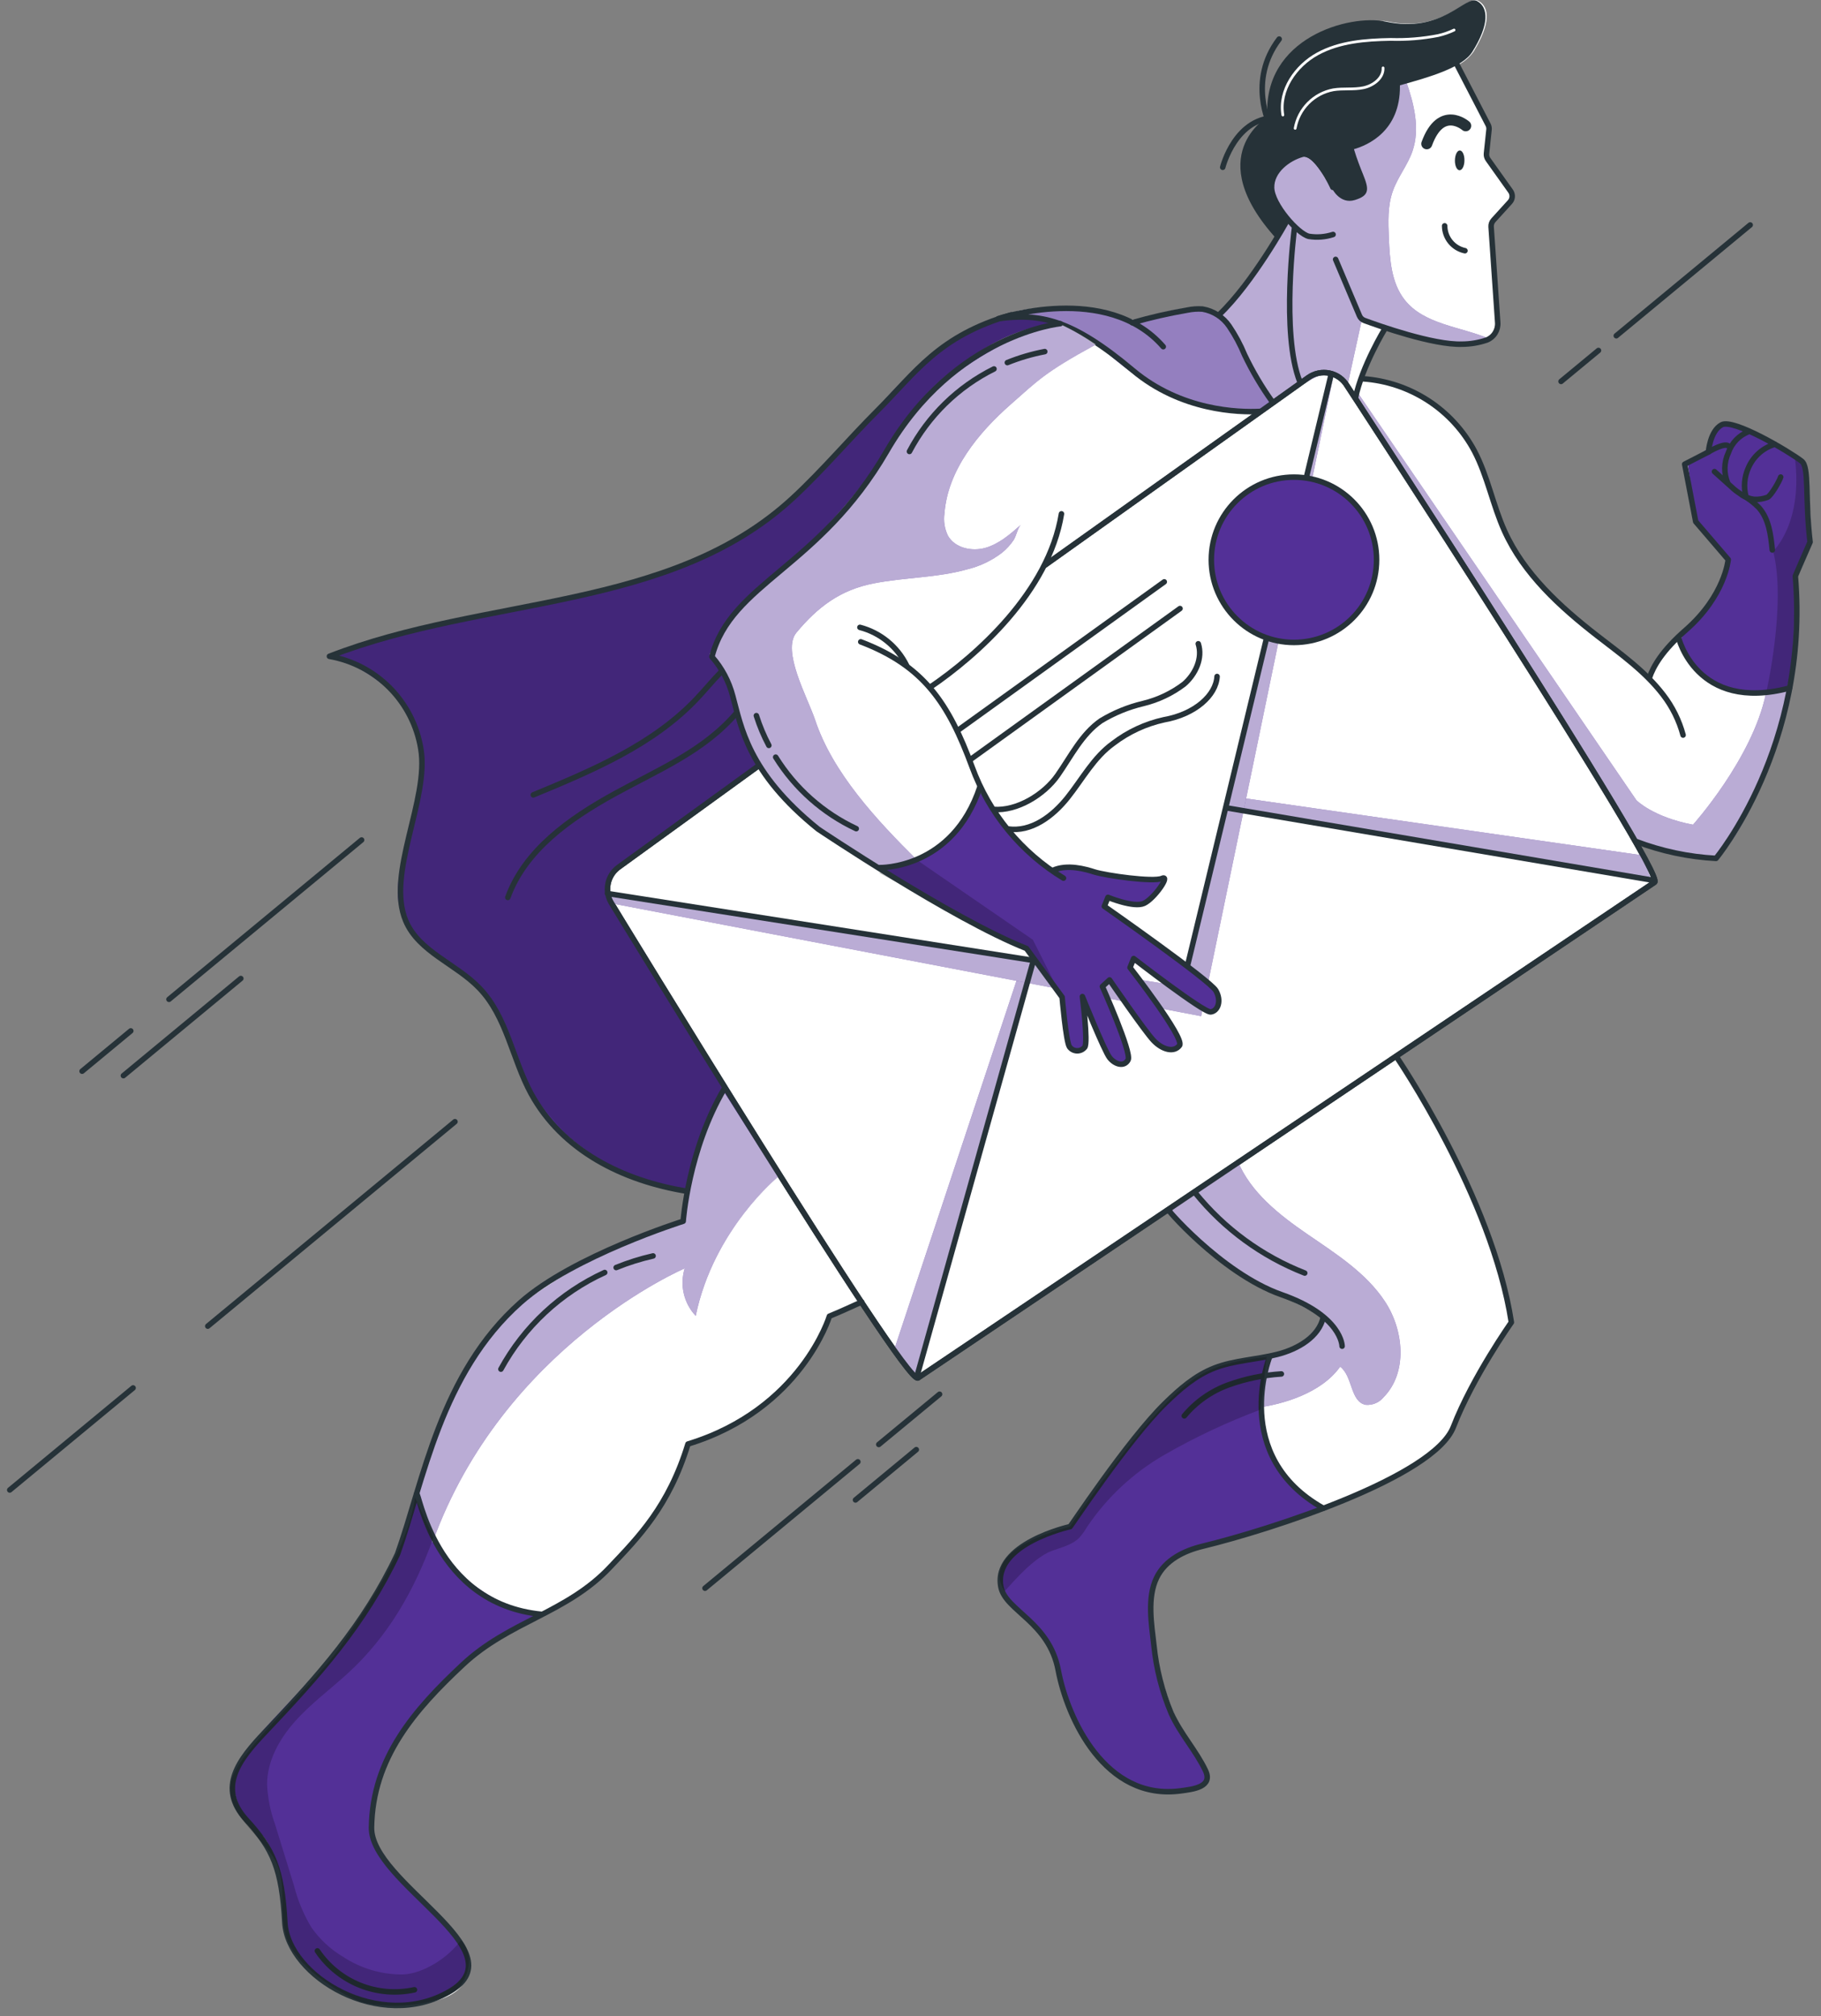 <svg width="187" height="207" viewBox="0 0 187 207" fill="none" xmlns="http://www.w3.org/2000/svg">
<rect x="0" y="0" width="187" height="207" fill="#808080" stroke="none"/>
<path d="M184.472 59.21L186.009 55.911C186.009 55.911 186.009 55.815 186.009 55.651C186.009 55.651 185.822 50.108 185.579 48.391C185.399 47.103 184.845 46.922 184.574 46.916C184.193 46.597 183.767 46.338 183.308 46.148C182.058 45.387 180.76 44.71 179.421 44.12C178.093 43.43 176.963 43.035 176.489 43.786C176.287 44.103 176.112 44.435 175.963 44.781C175.924 44.877 175.89 44.967 175.856 45.063V45.12C175.763 45.396 175.691 45.679 175.641 45.967L173.72 47.362L173.155 47.656L174.285 53.56L177.619 57.447C177.619 57.447 177.619 57.606 177.551 57.854C177.133 59.704 176.268 61.422 175.031 62.86C174.561 63.304 174.118 63.776 173.703 64.272C173.557 64.414 173.415 64.555 173.257 64.691C170.845 66.798 169.918 68.414 169.517 69.634V69.713C167.839 68.118 166.057 66.637 164.183 65.278C163.777 64.962 160.014 61.673 157.336 59.125L155.285 55.769C155.946 56.984 154.76 54.747 154.652 54.515C153.454 51.848 152.957 48.905 151.567 46.317C149.5 42.362 144.68 39.362 139.968 38.746L142.228 33.662L140.014 32.775C140.078 32.827 140.151 32.869 140.228 32.899C140.725 33.08 141.692 33.43 142.861 33.803C150.658 36.786 152.839 34.933 153.031 34.786C153.322 34.615 153.559 34.365 153.715 34.065C153.871 33.766 153.939 33.428 153.912 33.091L153.234 23.255C153.225 23.133 153.242 23.011 153.283 22.896C153.324 22.782 153.388 22.677 153.471 22.588L155.166 20.718C155.305 20.565 155.387 20.37 155.399 20.165C155.411 19.959 155.353 19.756 155.234 19.588L152.923 16.339C152.794 16.161 152.736 15.942 152.76 15.723L153.019 13.283C153.042 13.107 153.008 12.93 152.923 12.774L149.754 6.656C150.377 6.339 150.914 5.875 151.319 5.305C153.053 2.48 153.014 0.735 151.799 0.073C150.584 -0.588 148.262 3.463 142.42 2.187C139.494 1.588 133.335 7.35 131.076 11.904L133.477 6.373C131.053 9.571 129.703 10.548 130.205 12.023C130.155 12.057 130.064 12.113 129.951 12.198C127.866 13.853 127.691 15.514 127.691 15.514C127.126 17.492 127.906 20.452 131.245 24.317L125.33 32.227C124.88 31.931 124.371 31.739 123.838 31.662C121.414 31.266 117.878 32.52 116.804 32.933C116.194 32.775 115.606 32.633 115.047 32.515C113.412 31.945 111.694 31.647 109.962 31.633C108.162 31.448 106.344 31.541 104.572 31.91C103.551 32.191 102.555 32.556 101.595 33.001C100.716 33.341 99.873 33.765 99.075 34.266C98.239 34.722 97.438 35.24 96.679 35.814C94.359 37.448 92.269 39.387 90.465 41.577L88.612 43.786C87.933 44.498 87.261 45.214 86.594 45.933C83.582 49.016 80.36 51.885 76.95 54.521C73.669 56.524 70.15 58.109 66.475 59.238C63.933 60.052 61.272 60.753 58.617 61.385C55.792 61.995 52.91 62.515 50.035 63.08C48.566 63.329 47.068 63.645 45.616 63.996C44.04 64.34 42.469 64.713 40.91 65.126C39.053 65.527 37.233 66.085 35.469 66.792C34.961 66.973 34.452 67.165 33.949 67.357C34.3 67.431 34.644 67.515 34.983 67.617C36.963 68.438 38.778 69.612 40.339 71.08C42.102 73.212 43.183 75.824 43.441 78.578C43.396 81.007 42.588 83.781 41.967 86.487C41.096 89.386 40.39 91.906 41.526 94.12C41.786 94.8 42.169 95.427 42.656 95.968C43.319 96.77 44.091 97.475 44.95 98.064C46.526 99.296 48.34 100.505 49.741 101.94C50.772 103.556 51.664 105.257 52.407 107.025C52.78 108.24 53.26 109.42 53.842 110.55C54.091 111.115 54.351 111.68 54.645 112.217C54.796 112.529 54.974 112.827 55.176 113.109C56.919 115.808 59.335 118.004 62.187 119.482C64.752 121.102 67.681 122.054 70.707 122.251C70.508 123.269 70.363 124.297 70.272 125.33C68.252 125.895 66.289 126.646 64.408 127.573C60.82 129.07 56.407 131.223 53.599 133.72C51.384 135.709 49.502 138.04 48.023 140.624C46.293 143.574 44.929 146.723 43.961 150.003C43.532 151.297 43.142 152.579 42.763 153.822L42.729 153.743C42.729 153.89 42.678 154.037 42.656 154.184C42.193 155.726 41.746 157.212 41.283 158.591C39.441 162.845 36.39 167.065 34.899 169.291C34.119 170.291 33.305 171.269 32.469 172.235C30.661 174.229 28.373 176.568 26.616 178.63C26.052 179.238 25.534 179.888 25.068 180.574C24.691 181.074 24.367 181.612 24.102 182.179C22.763 185.297 25.718 187.467 27.802 190.128C27.802 190.128 27.836 190.184 27.859 190.213C28.529 191.602 28.954 193.097 29.113 194.631C29.057 196.018 29.184 197.407 29.492 198.761C29.846 199.832 30.455 200.801 31.266 201.586C32.282 202.742 33.504 203.7 34.87 204.411C35.545 204.82 36.25 205.179 36.978 205.484C39.091 206.326 46.068 206.275 47.628 203.569C47.723 203.402 47.81 203.23 47.888 203.055C48.083 202.725 48.197 202.353 48.221 201.97C48.292 201.449 48.234 200.918 48.051 200.425C47.867 199.932 47.565 199.493 47.17 199.145C47.125 199.201 47.362 199.348 47.317 199.411C44.842 195.716 38.204 191.433 38.277 187.676C38.385 180.529 42.712 175.591 47.65 170.964C52.453 166.444 58.323 165.687 62.786 160.93C65.668 157.862 68.82 154.715 70.775 148.308C82.408 144.76 85.301 135.189 85.301 135.189C86.498 134.703 87.481 134.234 88.589 133.743C91.775 138.562 94.058 141.737 94.391 141.528L120.019 124.29C120.584 124.963 125.669 130.957 130.567 132.556L130.708 132.607L135.855 135.189C134.974 138.319 130.635 139.217 130.635 139.217V139.268L130.245 139.347C129.33 139.313 124.217 139.347 119.798 144.133C117.702 146.167 114.94 149.856 112.883 152.732C111.188 155.093 110.024 156.805 110.024 156.805C109.256 156.988 108.501 157.222 107.764 157.506C103.002 159.229 102.589 161.269 102.86 162.444C102.865 162.633 102.886 162.822 102.922 163.009C103.103 163.655 103.461 164.239 103.956 164.692C104.449 165.27 105.006 165.79 105.617 166.24C106.499 167.02 107.252 167.933 107.849 168.947C108.425 170.479 108.876 172.054 109.199 173.659C109.928 176.772 113.589 183.693 118.68 183.992C119.901 184.103 121.133 184.012 122.324 183.721C123.16 183.563 123.979 183.28 124.064 182.591C124.092 182.535 124.115 182.476 124.132 182.416C124.132 182.416 124.098 182.365 124.047 182.269C124.016 182.101 123.963 181.937 123.889 181.783C123.201 180.484 122.427 179.233 121.573 178.037C120.176 175.352 119.199 172.47 118.674 169.489C118.646 169.297 118.623 169.11 118.601 168.924C118.499 168.06 118.363 167.099 118.301 166.133C118.301 166.031 118.301 165.93 118.301 165.834C118.225 164.371 118.508 162.913 119.126 161.585C120.092 160.026 121.866 159.184 123.612 158.76C124.838 158.466 126.364 158.054 128.059 157.551C130.152 157.039 132.203 156.368 134.194 155.545C141.019 153.093 148.098 149.766 149.364 146.506C151.37 141.347 155.313 135.771 155.313 135.771C153.341 122.884 143.505 108.51 143.505 108.51L170.003 90.578C170.24 90.431 169.291 88.567 167.59 85.629L168.054 86.363C169.794 87.358 172.963 87.804 174.833 87.99L175.246 88.03C175.538 88.064 175.833 88.075 176.127 88.064C178.15 86.278 179.952 82.9 181.161 79.589C182.81 75.678 183.882 71.548 184.342 67.329C184.639 65.338 184.713 63.319 184.562 61.312C184.568 60.623 184.534 59.922 184.472 59.21ZM130.584 25.481C130.799 25.13 131.002 24.808 131.183 24.509L131.245 24.362C131.85 23.368 132.205 22.718 132.205 22.718L131.979 22.667L132.053 22.498L132.205 22.718C131.77 23.697 131.226 24.623 130.584 25.481Z" fill="white"/>
<path d="M172.445 65.82C172.445 65.82 174.536 72.753 183.412 70.815C183.412 70.815 185.237 66.295 184.27 59.414L185.892 55.922C185.892 55.922 185.412 50.459 185.491 49.645C185.57 48.831 185.587 47.136 183.033 46.091C180.479 45.046 177.253 42.368 176.355 43.797C175.457 45.227 175.57 45.916 175.57 45.916L173.31 47.577L174.157 53.566L177.496 57.459C177.496 57.459 177.056 60.995 175.276 62.544C174.178 63.493 173.225 64.597 172.445 65.82Z" fill="#533097"/>
<path opacity="0.2" d="M181.352 71.221C181.352 71.221 183.476 62.007 182.086 56.588C182.086 56.588 185.199 53.707 184.306 46.922C184.306 46.922 185.216 46.667 185.436 48.385C185.657 50.102 185.871 55.65 185.871 55.65L184.357 59.142C184.357 59.142 184.244 67.108 183.747 70.261C183.741 70.261 183.611 70.956 181.352 71.221Z" fill="black"/>
<path d="M139.443 40.346L168.043 82.154C168.043 82.154 169.738 83.889 173.856 84.669C173.856 84.669 179.947 77.889 181.337 71.228L183.597 70.776C183.597 70.776 180.975 83.928 176.252 88.132C176.252 88.132 170.551 87.844 168.009 86.38L139.234 40.849L139.443 40.346Z" fill="#533097"/>
<path opacity="0.6" d="M139.443 40.346L168.043 82.154C168.043 82.154 169.738 83.889 173.856 84.669C173.856 84.669 179.947 77.889 181.337 71.228L183.597 70.776C183.597 70.776 180.975 83.928 176.252 88.132C176.252 88.132 170.551 87.844 168.009 86.38L139.234 40.849L139.443 40.346Z" fill="white"/>
<path d="M139.961 38.888C142.343 39.052 144.644 39.82 146.647 41.118C148.651 42.417 150.291 44.204 151.413 46.312C152.769 48.899 153.295 51.843 154.498 54.509C156.487 58.922 160.204 62.306 164.029 65.278C166.436 67.142 168.961 68.933 170.809 71.357C171.748 72.58 172.437 73.976 172.837 75.465" stroke="#263238" stroke-width="0.565" stroke-linecap="round" stroke-linejoin="round"/>
<path d="M169.364 69.629C169.771 68.408 170.692 66.804 173.104 64.691C177.15 61.16 177.472 57.448 177.472 57.448L174.133 53.555L173.003 47.657L175.443 46.402C175.443 46.402 175.585 44.267 176.799 43.611C178.014 42.956 183.749 46.368 185.009 47.34C185.822 47.973 185.336 51.058 185.879 55.651C185.003 57.634 184.365 59.143 184.365 59.143C185.828 76.578 176.217 88.126 176.217 88.126C173.394 87.973 170.611 87.382 167.969 86.375" stroke="#263238" stroke-width="0.565" stroke-linecap="round" stroke-linejoin="round"/>
<path d="M176.062 48.419L177.825 50.001C178.076 50.242 178.351 50.458 178.644 50.645C179.082 50.984 179.603 51.199 180.153 51.267C180.611 51.288 181.068 51.217 181.498 51.057C181.887 50.888 182.746 49.362 182.859 48.978" stroke="#263238" stroke-width="0.565" stroke-linecap="round" stroke-linejoin="round"/>
<path d="M172.359 65.419C172.359 65.419 174.173 73.176 183.766 70.639" stroke="#263238" stroke-width="0.565" stroke-linecap="round" stroke-linejoin="round"/>
<path d="M179.571 44.312C179.088 44.498 178.652 44.787 178.292 45.16C177.933 45.533 177.66 45.98 177.492 46.47C177.262 46.959 177.138 47.49 177.126 48.03C177.114 48.571 177.216 49.107 177.424 49.605" stroke="#263238" stroke-width="0.565" stroke-linecap="round" stroke-linejoin="round"/>
<path d="M182.243 45.617C181.64 45.8 181.084 46.113 180.615 46.535C180.146 46.957 179.776 47.477 179.531 48.058C179.125 48.973 179.039 49.998 179.288 50.968" stroke="#263238" stroke-width="0.565" stroke-linecap="round" stroke-linejoin="round"/>
<path d="M178.914 50.826C179.539 51.166 180.11 51.596 180.609 52.103C181.649 53.261 181.846 54.928 181.999 56.465" stroke="#263238" stroke-width="0.565" stroke-linecap="round" stroke-linejoin="round"/>
<path d="M175.438 46.402C175.438 46.402 177.274 45.272 177.584 45.882" stroke="#263238" stroke-width="0.565" stroke-linecap="round" stroke-linejoin="round"/>
<path d="M55.26 165.997C55.26 165.997 44.452 163.2 42.876 153.861C41.392 158.403 39.285 162.718 36.615 166.681C32.395 172.754 24.028 179.721 23.994 182.156C23.96 184.591 24.463 186.082 26.655 188.128C28.847 190.173 29.084 195.574 29.169 196.845C29.336 198.171 29.781 199.447 30.475 200.589C31.169 201.731 32.097 202.714 33.197 203.472C36.339 205.732 41.407 206.665 45.135 205.133C48.864 203.602 48.587 200.744 47.339 199.348C46.09 197.953 38.576 191.06 38.299 188.726C38.022 186.393 38.83 181.642 41.322 177.867C43.813 174.093 49.943 168.314 55.26 165.997Z" fill="#533097"/>
<path d="M142.201 33.77C142.201 33.77 139.89 37.549 139.195 40.843" stroke="#263238" stroke-width="0.565" stroke-linecap="round" stroke-linejoin="round"/>
<path d="M144.386 8.316C145.2 10.639 145.849 13.198 145.047 15.52C144.555 16.949 143.555 18.153 143.047 19.571C142.482 21.113 142.555 22.808 142.623 24.447C142.719 26.661 142.872 29.034 144.239 30.774C146.233 33.317 149.934 33.515 152.917 34.769C152.917 34.769 150.911 36.944 142.685 33.786L139.86 32.763L138.363 39.611C138.363 39.611 137.482 38.13 136.103 38.356C134.725 38.583 131.064 41.311 131.064 41.311C131.064 41.311 128.962 39.232 128.493 37.831C128.024 36.43 126.742 33.074 125.25 32.3C125.25 32.3 131.465 24.774 132.154 22.735C132.154 22.735 128.629 18.091 132.674 16.266C136.719 14.441 138.94 19.091 138.94 19.091L137.516 13.062L142.94 8.475L144.386 8.316Z" fill="#533097"/>
<path opacity="0.6" d="M144.386 8.316C145.2 10.639 145.849 13.198 145.047 15.52C144.555 16.949 143.555 18.153 143.047 19.571C142.482 21.113 142.555 22.808 142.623 24.447C142.719 26.661 142.872 29.034 144.239 30.774C146.233 33.317 149.934 33.515 152.917 34.769C152.917 34.769 150.911 36.944 142.685 33.786L139.86 32.763L138.363 39.611C138.363 39.611 137.482 38.13 136.103 38.356C134.725 38.583 131.064 41.311 131.064 41.311C131.064 41.311 128.962 39.232 128.493 37.831C128.024 36.43 126.742 33.074 125.25 32.3C125.25 32.3 131.465 24.774 132.154 22.735C132.154 22.735 128.629 18.091 132.674 16.266C136.719 14.441 138.94 19.091 138.94 19.091L137.516 13.062L142.94 8.475L144.386 8.316Z" fill="white"/>
<path d="M149.49 6.39L152.812 12.808C152.894 12.962 152.928 13.137 152.908 13.311L152.648 15.757C152.625 15.973 152.682 16.19 152.806 16.367L155.123 19.622C155.243 19.789 155.301 19.994 155.288 20.2C155.275 20.406 155.19 20.601 155.049 20.752L153.354 22.616C153.273 22.706 153.211 22.811 153.171 22.926C153.131 23.04 153.115 23.162 153.123 23.283L153.801 33.119C153.827 33.499 153.732 33.877 153.529 34.199C153.326 34.521 153.025 34.77 152.671 34.91C151.853 35.187 150.997 35.33 150.134 35.334C147.179 35.435 141.586 33.447 140.117 32.904C140.002 32.863 139.898 32.798 139.809 32.715C139.721 32.631 139.65 32.53 139.603 32.418L137.156 26.633" stroke="#263238" stroke-width="0.565" stroke-linecap="round" stroke-linejoin="round"/>
<path d="M136.873 19.232C136.873 19.232 135.178 15.435 133.726 15.842C132.274 16.249 130.539 17.537 130.579 19.266C130.618 20.995 133.274 24 134.404 24.266C135.238 24.402 136.092 24.336 136.895 24.074" stroke="#263238" stroke-width="0.565" stroke-linecap="round" stroke-linejoin="round"/>
<path d="M150.384 16.469C150.384 17.034 150.152 17.486 149.881 17.48C149.61 17.475 149.395 17.017 149.407 16.458C149.418 15.898 149.638 15.441 149.91 15.446C150.181 15.452 150.395 15.91 150.384 16.469Z" fill="#263238"/>
<path d="M148.352 23.186C148.355 23.786 148.564 24.366 148.944 24.831C149.323 25.296 149.85 25.616 150.436 25.74" stroke="#263238" stroke-width="0.565" stroke-linecap="round" stroke-linejoin="round"/>
<path d="M150.516 12.915C150.516 12.915 147.99 10.717 146.516 14.763" stroke="#263238" stroke-width="1.13" stroke-linecap="round" stroke-linejoin="round"/>
<path d="M131.674 22.639L132.115 22.735C132.115 22.735 128.674 28.989 125.211 32.3" stroke="#263238" stroke-width="0.565" stroke-linecap="round" stroke-linejoin="round"/>
<path d="M132.926 23.446C132.926 23.446 131.514 34.237 133.491 39.209" stroke="#263238" stroke-width="0.565" stroke-linecap="round" stroke-linejoin="round"/>
<path d="M130.421 12.875C130.421 12.875 128.094 8.31 131.359 4.011" stroke="#263238" stroke-width="0.565" stroke-linecap="round" stroke-linejoin="round"/>
<path d="M131.32 12.091C126.885 11.848 125.562 17.176 125.562 17.176" stroke="#263238" stroke-width="0.565" stroke-linecap="round" stroke-linejoin="round"/>
<path d="M151.682 0.107C150.485 -0.56 148.146 3.497 142.304 2.22C138.58 1.418 129.631 3.875 130.151 12.022C130.151 12.022 123.32 15.977 131.089 24.525L132.089 22.203C132.089 22.203 128.851 18.734 131.648 16.977C134.123 15.429 134.439 15.616 136.795 19.361C136.795 19.361 137.586 21 139.123 20.537C140.66 20.073 140.592 19.435 139.97 17.892C139.739 17.328 139.354 16.367 139.038 15.316C140.439 14.915 143.807 13.469 143.761 8.824V8.757C146.739 7.932 150.174 6.96 151.202 5.31C152.937 2.542 152.88 0.768 151.682 0.107Z" fill="#263238"/>
<path d="M131.737 11.808C131.308 9.272 133.054 6.757 135.308 5.526C137.562 4.294 140.229 4.091 142.8 4.045C144.438 4.096 146.077 3.963 147.687 3.65C148.25 3.521 148.797 3.331 149.319 3.085" stroke="white" stroke-width="0.282" stroke-linecap="round" stroke-linejoin="round"/>
<path d="M133 13.175C133.174 12.197 133.642 11.294 134.341 10.588C135.041 9.881 135.939 9.404 136.915 9.22C137.938 9.051 139 9.22 140.017 9.006C141.034 8.791 142.074 8.011 142.028 6.972" stroke="white" stroke-width="0.282" stroke-linecap="round" stroke-linejoin="round"/>
<path d="M107.303 58.024L134.354 38.764C134.666 38.541 135.021 38.386 135.396 38.309C135.771 38.231 136.158 38.232 136.532 38.312C136.907 38.391 137.261 38.548 137.571 38.772C137.882 38.995 138.143 39.281 138.337 39.611C138.337 39.611 171.18 89.787 169.909 90.578L94.263 141.466C92.969 142.28 62.805 92.742 62.805 92.742C62.43 92.143 62.298 91.424 62.436 90.731C62.573 90.038 62.97 89.424 63.545 89.013L77.873 78.634" stroke="#263238" stroke-width="0.565" stroke-linecap="round" stroke-linejoin="round"/>
<path d="M127.079 119.155C128.424 122.427 131.367 124.726 134.283 126.726C137.198 128.726 140.294 130.681 142.232 133.63C144.17 136.579 144.565 140.907 142.096 143.433C141.876 143.705 141.593 143.921 141.271 144.059C140.949 144.198 140.598 144.256 140.249 144.229C138.644 143.913 138.927 141.291 137.622 140.308C135.65 143.099 131.576 144.173 129.294 144.495L130.508 139.161C130.508 139.161 133.497 138.828 135.735 135.63C135.735 135.63 135.644 134.195 130.441 132.5C125.237 130.805 119.836 124.167 119.836 124.167L127.079 119.155Z" fill="#533097"/>
<path opacity="0.6" d="M127.079 119.155C128.424 122.427 131.367 124.726 134.283 126.726C137.198 128.726 140.294 130.681 142.232 133.63C144.17 136.579 144.565 140.907 142.096 143.433C141.876 143.705 141.593 143.921 141.271 144.059C140.949 144.198 140.598 144.256 140.249 144.229C138.644 143.913 138.927 141.291 137.622 140.308C135.65 143.099 131.576 144.173 129.294 144.495L130.508 139.161C130.508 139.161 133.497 138.828 135.735 135.63C135.735 135.63 135.644 134.195 130.441 132.5C125.237 130.805 119.836 124.167 119.836 124.167L127.079 119.155Z" fill="white"/>
<path d="M135.644 154.777C135.644 154.777 127.31 150.438 130.248 139.297C130.248 139.297 124.531 138.783 119.66 144.077C114.79 149.37 109.886 156.749 109.886 156.749C109.886 156.749 102.677 158.93 102.751 161.698C102.824 164.467 104.903 165.721 106.327 166.851C107.751 167.981 108.372 170.535 109.101 173.631C109.83 176.727 113.491 183.665 118.581 183.964C123.672 184.264 124.028 182.388 124.028 182.388C124.028 182.388 122.949 180.484 121.548 178.139C120.146 175.795 118.237 170.23 118.192 165.794C118.146 161.359 119.949 159.399 123.062 158.67C126.175 157.941 131.847 156.823 135.644 154.777Z" fill="#533097"/>
<path d="M120.132 124.358C119.256 123.477 125.273 130.697 131.607 132.918C137.822 135.104 137.822 138.206 137.822 138.206" stroke="#263238" stroke-width="0.565" stroke-linecap="round" stroke-linejoin="round"/>
<path d="M143.411 108.511C143.411 108.511 153.225 122.873 155.203 135.76C155.203 135.76 151.248 141.342 149.248 146.495C147.248 151.647 130.507 157.043 123.501 158.743C121.603 159.201 119.66 160.144 118.773 161.981C117.784 164.026 118.247 166.738 118.496 168.907C118.735 171.303 119.331 173.649 120.264 175.868C121.202 177.987 122.806 179.698 123.79 181.766C124.592 183.461 122.524 183.687 121.258 183.857C113.479 184.913 109.603 176.416 108.671 171.472C107.738 166.529 103.275 165.359 102.789 162.947C101.891 158.495 109.885 156.732 109.885 156.732C109.733 157.054 115.823 147.783 119.66 144.059C121.14 142.613 122.744 141.201 124.744 140.432C126.744 139.664 129.033 139.585 131.157 139.048C133.281 138.511 135.451 137.24 135.886 135.229" stroke="#263238" stroke-width="0.565" stroke-linecap="round" stroke-linejoin="round"/>
<path d="M130.356 139.364C130.356 139.364 126.356 149.494 135.888 154.839" stroke="#263238" stroke-width="0.565" stroke-linecap="round" stroke-linejoin="round"/>
<path d="M122.758 122.494C125.727 126.154 129.595 128.981 133.984 130.698" stroke="#263238" stroke-width="0.565" stroke-linecap="round" stroke-linejoin="round"/>
<path d="M131.583 141.054C129.724 141.171 127.89 141.551 126.137 142.184C124.376 142.824 122.816 143.919 121.617 145.359" stroke="#263238" stroke-width="0.565" stroke-linecap="round" stroke-linejoin="round"/>
<path opacity="0.2" d="M129.469 144.709C126.042 145.988 122.726 147.547 119.554 149.37C116.376 151.201 113.66 153.737 111.616 156.783C111.39 157.177 111.123 157.546 110.819 157.884C110.068 158.636 108.961 158.862 107.966 159.24C105.774 160.076 103.119 163.551 103.164 163.331C103.164 163.331 99.909 159.376 109.881 156.726C109.881 156.726 115 149.251 118.435 145.472C121.87 141.692 123.808 139.946 130.068 139.308L129.469 144.709Z" fill="black"/>
<path d="M129.941 41.922L130.63 41.306C129.71 39.989 128.89 38.605 128.178 37.165C127.433 35.47 126.625 32.153 123.738 31.684C120.85 31.215 116.393 33.086 116.393 33.086C116.393 33.086 110.014 30.679 104.489 31.956C104.489 31.956 96.839 33.814 90.364 41.622C83.889 49.43 78.793 55.278 66.38 59.255C53.968 63.233 38.86 64.578 34.25 67.408C34.25 67.408 42.849 70.329 43.38 77.397C43.911 84.465 39.233 89.894 41.431 94.166C43.629 98.437 47.702 99.341 49.499 101.77C51.295 104.2 53.522 110.019 54.556 112.296C55.589 114.573 62.256 121.522 70.618 122.319C70.618 122.319 72.262 114.748 74.358 111.584L62.821 92.731C62.821 92.731 61.454 90.623 63.742 88.776C66.03 86.928 77.867 78.646 77.867 78.646C77.867 78.646 75.929 75.058 75.55 72.16C75.273 70.357 74.402 68.699 73.076 67.448C73.076 67.448 74.415 63.318 77.556 60.894C80.697 58.47 86.641 52.775 89.24 49.075C91.839 45.374 97.647 34.52 108.325 33.204C110.436 33.932 112.386 35.064 114.065 36.538C116.992 39.04 122.647 43.362 129.941 41.922Z" fill="#533097"/>
<path opacity="0.2" d="M70.618 122.318C70.618 122.318 63.499 122.318 57.437 115.697C51.375 109.075 52.917 105.747 50.194 102.566C47.471 99.386 42.6 97.403 41.431 94.154C40.261 90.905 42.939 82.922 43.329 80.137C43.719 77.351 41.917 69.323 34.25 67.396C34.25 67.396 43.222 64.097 51.03 62.933C58.838 61.769 69.81 58.803 74.855 55.854C79.901 52.904 88.466 44.096 90.11 42.198C91.754 40.3 97.839 33.819 102.539 32.729C106.325 31.853 108.364 33.204 108.364 33.204C108.364 33.204 99.325 35.124 94.511 41.158C90.641 45.983 89.856 49.729 84.663 54.65C79.471 59.571 74.895 61.905 73.076 66.99C73.076 66.99 74.968 69.747 75.251 71.47C75.533 73.193 77.906 78.645 77.906 78.645L63.578 89.024C63.578 89.024 61.318 90.295 62.912 93.109C64.505 95.922 74.42 111.753 74.42 111.753C74.42 111.753 70.437 119.539 70.618 122.318Z" fill="black"/>
<path opacity="0.38" d="M116.948 33.018C116.948 33.018 122.886 31.007 124.773 32.136C126.66 33.267 130.637 41.639 130.637 41.639L129.569 42.526C129.569 42.526 121.27 41.752 118.298 39.6C115.326 37.447 111.518 32.888 104.688 32.385C104.699 32.385 108.529 30.792 116.948 33.018Z" fill="white"/>
<path d="M103.841 32.328C96.366 34.492 94.061 38.198 90.072 42.187C87.145 45.114 84.473 48.294 81.439 51.108C68.789 62.826 49.902 61.12 33.828 67.38C36.182 67.794 38.35 68.929 40.031 70.628C41.712 72.328 42.824 74.507 43.212 76.866C44.105 82.064 39.625 89.668 41.664 94.533C42.998 97.713 46.828 98.945 49.218 101.437C52.043 104.358 52.608 108.719 54.535 112.273C57.744 118.126 63.93 121.239 70.597 122.307" stroke="#263238" stroke-width="0.565" stroke-linecap="round" stroke-linejoin="round"/>
<path d="M74.094 68.939C73.184 69.866 72.365 70.877 71.472 71.815C66.981 76.516 60.777 79.12 54.766 81.606" stroke="#263238" stroke-width="0.565" stroke-linecap="round" stroke-linejoin="round"/>
<path d="M75.657 73.165C72.301 77.12 67.618 79.013 63.069 81.521C58.521 84.03 53.922 87.256 52.148 92.137" stroke="#263238" stroke-width="0.565" stroke-linecap="round" stroke-linejoin="round"/>
<path d="M119.457 35.594C113.683 28.95 102.508 32.719 102.508 32.719C106.779 32.154 110.016 32.719 116.333 38.024C121.265 42.165 127.169 42.363 129.452 42.233" stroke="#263238" stroke-width="0.565" stroke-linecap="round" stroke-linejoin="round"/>
<path d="M116.273 33.131C118.131 32.595 120.018 32.163 121.923 31.837C122.436 31.731 122.96 31.695 123.483 31.73C124.035 31.823 124.563 32.026 125.035 32.328C125.506 32.63 125.912 33.024 126.228 33.487C126.854 34.414 127.384 35.402 127.81 36.436C128.62 38.132 129.578 39.752 130.675 41.278" stroke="#263238" stroke-width="0.565" stroke-linecap="round" stroke-linejoin="round"/>
<path d="M79.918 120.805C79.918 120.805 73.279 126.195 71.443 135.093C70.841 134.453 70.418 133.665 70.22 132.808C70.021 131.952 70.054 131.058 70.313 130.218C70.313 130.218 51.669 138.161 44.409 158.371L42.844 153.851C42.844 153.851 45.352 139.625 54.369 133.297C63.488 126.89 70.138 125.387 70.138 125.387C70.138 125.387 71.268 115.539 74.387 112.02L79.918 120.805Z" fill="#533097"/>
<path opacity="0.6" d="M79.918 120.828C79.918 120.828 73.279 126.195 71.443 135.093C70.841 134.453 70.418 133.665 70.22 132.808C70.021 131.951 70.054 131.058 70.313 130.218C70.313 130.218 51.669 138.161 44.409 158.371L42.844 153.851C42.844 153.851 45.352 139.624 54.369 133.297C63.488 126.89 70.138 125.387 70.138 125.387C70.138 125.387 71.268 115.669 74.387 112.149L79.918 120.828Z" fill="white"/>
<path d="M88.485 133.669C87.355 134.166 86.378 134.64 85.174 135.126C85.174 135.126 82.281 144.697 70.648 148.251C68.694 154.646 65.564 157.805 62.66 160.872C58.196 165.624 52.326 166.409 47.524 170.901C42.58 175.528 38.258 180.466 38.151 187.613C38.06 193.308 53.377 200.224 46.202 204.438C39.026 208.653 29.557 202.885 29.252 197.376C28.947 191.867 28.032 189.817 25.297 186.833C22.269 183.506 24.563 180.619 27.224 177.822C32.704 172.031 37.394 166.822 40.823 159.545C43.501 152.07 45.213 141.03 53.45 133.719C58.84 128.934 70.157 125.375 70.157 125.375C70.157 125.375 70.671 118.03 74.389 111.753" stroke="#263238" stroke-width="0.565" stroke-linecap="round" stroke-linejoin="round"/>
<path d="M42.781 153.393C42.979 152.828 44.476 164.63 55.612 165.732" stroke="#263238" stroke-width="0.565" stroke-linecap="round" stroke-linejoin="round"/>
<path d="M62.099 130.641C57.567 132.71 53.827 136.191 51.438 140.562" stroke="#263238" stroke-width="0.565" stroke-linecap="round" stroke-linejoin="round"/>
<path d="M67.064 128.94C65.77 129.233 64.502 129.632 63.273 130.133" stroke="#263238" stroke-width="0.565" stroke-linecap="round" stroke-linejoin="round"/>
<path d="M32.594 200.286C33.665 201.873 35.187 203.102 36.964 203.814C38.74 204.526 40.69 204.688 42.56 204.281" stroke="#263238" stroke-width="0.565" stroke-linecap="round" stroke-linejoin="round"/>
<path opacity="0.2" d="M44.517 157.839C42.596 163.201 39.878 168.009 35.663 171.84C33.878 173.467 31.912 174.913 30.302 176.721C28.691 178.529 27.426 180.795 27.426 183.213C27.495 184.606 27.771 185.98 28.245 187.292C28.9 189.405 29.552 191.514 30.2 193.62C30.582 195.112 31.178 196.541 31.968 197.863C32.834 199.105 33.957 200.146 35.262 200.914C37.073 202.099 39.194 202.724 41.358 202.71C43.505 202.631 46.093 200.931 47.336 199.174C47.336 199.174 49.065 200.812 47.505 203.518C45.946 206.225 38.974 206.275 36.861 205.434C34.748 204.592 30.239 201.795 29.375 198.744C28.511 195.693 29.765 192.778 27.68 190.117C25.595 187.456 22.646 185.281 23.985 182.162C25.324 179.043 32.708 172.376 34.782 169.275C36.855 166.173 41.923 159.28 42.612 153.721L44.517 157.839Z" fill="black"/>
<path d="M126.75 81.804L168.57 87.798L169.61 90.437L126.863 82.984L126.75 81.804Z" fill="#533097"/>
<path opacity="0.6" d="M126.75 81.804L168.57 87.798L169.61 90.437L126.863 82.984L126.75 81.804Z" fill="white"/>
<path d="M105.056 98.663L91.875 138.415L94.231 141.297L105.593 99.782L105.056 98.663Z" fill="#533097"/>
<path opacity="0.6" d="M105.056 98.663L91.875 138.415L94.231 141.297L105.593 99.782L105.056 98.663Z" fill="white"/>
<path d="M136.939 38.543L123.346 104.324L62.802 92.742L62.531 91.725L121.465 101.301L136.939 38.543Z" fill="#533097"/>
<path opacity="0.6" d="M136.939 38.543L123.346 104.324L62.802 92.742L62.531 91.725L121.465 101.301L136.939 38.543Z" fill="white"/>
<path d="M136.342 65.37C140.645 63.481 142.602 58.462 140.713 54.159C138.824 49.856 133.805 47.899 129.502 49.788C125.199 51.677 123.242 56.696 125.131 60.999C127.02 65.302 132.039 67.259 136.342 65.37Z" fill="#533097"/>
<path d="M134.156 49L136.693 38.452" stroke="#263238" stroke-width="0.565" stroke-linecap="round" stroke-linejoin="round"/>
<path d="M94.195 141.189L106.111 98.645" stroke="#263238" stroke-width="0.565" stroke-linecap="round" stroke-linejoin="round"/>
<path d="M125.945 82.939L169.771 90.375" stroke="#263238" stroke-width="0.565" stroke-linecap="round" stroke-linejoin="round"/>
<path d="M98.469 74.905L119.56 59.735" stroke="#263238" stroke-width="0.565" stroke-linecap="round" stroke-linejoin="round"/>
<path d="M99.594 78.018L121.176 62.476" stroke="#263238" stroke-width="0.565" stroke-linecap="round" stroke-linejoin="round"/>
<path d="M102.023 83.098C104.442 83.29 107.221 81.578 108.6 79.612C109.978 77.646 111.074 75.374 113.063 73.996C114.404 73.186 115.862 72.59 117.385 72.228C118.911 71.861 120.344 71.181 121.594 70.233C122.775 69.21 123.527 67.566 123.052 66.092" stroke="#263238" stroke-width="0.565" stroke-linecap="round" stroke-linejoin="round"/>
<path d="M103.484 85.097C105.902 85.47 108.123 83.781 109.637 81.877C111.151 79.973 112.326 77.747 114.309 76.323C115.853 75.141 117.637 74.312 119.536 73.894C122.739 73.329 124.875 71.368 124.982 69.453" stroke="#263238" stroke-width="0.565" stroke-linecap="round" stroke-linejoin="round"/>
<path d="M132.877 65.956C137.563 65.956 141.363 62.157 141.363 57.47C141.363 52.784 137.563 48.984 132.877 48.984C128.19 48.984 124.391 52.784 124.391 57.47C124.391 62.157 128.19 65.956 132.877 65.956Z" stroke="#263238" stroke-width="0.565" stroke-linecap="round" stroke-linejoin="round"/>
<path d="M107.303 58.024L134.354 38.764C134.666 38.541 135.021 38.386 135.396 38.309C135.771 38.231 136.158 38.232 136.532 38.312C136.907 38.391 137.261 38.548 137.571 38.772C137.882 38.995 138.143 39.281 138.337 39.611C138.337 39.611 171.18 89.787 169.909 90.578L94.263 141.466C92.969 142.28 62.805 92.742 62.805 92.742C62.43 92.143 62.298 91.424 62.436 90.731C62.573 90.038 62.97 89.424 63.545 89.013L77.873 78.634" stroke="#263238" stroke-width="0.565" stroke-linecap="round" stroke-linejoin="round"/>
<path d="M121.953 99.12L130.044 65.594" stroke="#263238" stroke-width="0.565" stroke-linecap="round" stroke-linejoin="round"/>
<path d="M62.383 91.731L106.231 98.618" stroke="#263238" stroke-width="0.565" stroke-linecap="round" stroke-linejoin="round"/>
<path d="M90.328 89.075C90.328 89.075 97.147 89.906 100.498 81.12C100.498 81.12 104.453 86.968 107.69 89.154C107.69 89.154 109.069 88.793 112.103 89.521C114.489 89.994 116.919 90.215 119.351 90.182C119.351 90.182 118.6 92.821 116.927 92.872C115.84 92.875 114.767 92.619 113.797 92.126L113.425 93.047L124.639 101.443C124.781 101.623 124.885 101.83 124.946 102.051C125.007 102.272 125.024 102.503 124.995 102.731C124.966 102.958 124.892 103.178 124.778 103.376C124.663 103.575 124.511 103.749 124.329 103.889L116.419 98.409L116.046 99.335C116.046 99.335 120.781 105.652 120.916 106.646C121.052 107.64 120.826 107.708 120.063 107.776C119.3 107.844 118.176 106.68 118.176 106.68L113.944 100.595L113.21 101.267C113.21 101.267 116.238 107.482 115.848 108.799C115.459 110.115 113.73 108.284 113.73 108.284L111.379 102.765C111.379 102.765 112.3 107.121 110.922 107.708C109.543 108.296 109.441 106.544 109.074 102.386L105.413 97.386C105.413 97.386 94.712 92.527 90.328 89.075Z" fill="#533097"/>
<path opacity="0.2" d="M94.164 88.296L106.063 96.477L109.04 102.387L105.899 97.878L90.266 89.624L94.164 88.296Z" fill="black"/>
<path d="M112.454 35.413C107.273 38.238 106.544 39.102 103.838 41.475C100.448 44.447 97.324 48.255 96.985 52.73C96.878 53.502 97.002 54.288 97.341 54.99C98.053 56.261 99.793 56.645 101.194 56.244C102.595 55.843 103.736 54.848 104.827 53.882C104.527 54.148 104.352 55.052 104.098 55.43C103.768 55.924 103.366 56.366 102.906 56.741C101.86 57.542 100.659 58.119 99.38 58.436C96.279 59.323 92.872 59.267 89.663 59.905C86.273 60.577 83.962 62.329 81.787 64.945C80.245 66.798 82.917 71.583 83.691 73.866C85.488 79.335 90.075 84.244 94.166 88.29L90.324 89.069C90.324 89.069 79.956 83.583 77.894 78.628C75.832 73.674 74.668 69.47 72.883 67.142C72.883 67.142 74.391 63.589 81.024 57.752C87.657 51.916 91.087 46.164 93.657 42.667C97.126 37.938 105.126 33.481 108.347 33.187C108.319 33.176 109.697 33.407 112.454 35.413Z" fill="#533097"/>
<path opacity="0.6" d="M112.533 35.373C107.347 38.198 106.544 39.102 103.838 41.475C100.448 44.447 97.324 48.255 96.985 52.729C96.878 53.501 97.002 54.288 97.341 54.989C98.053 56.261 99.793 56.645 101.194 56.243C102.595 55.842 103.736 54.848 104.827 53.882C104.527 54.147 104.352 55.051 104.098 55.43C103.768 55.924 103.366 56.365 102.906 56.741C101.86 57.541 100.659 58.118 99.38 58.436C96.279 59.323 92.872 59.266 89.663 59.905C86.273 60.577 83.962 62.328 81.787 64.944C80.245 66.797 82.917 71.583 83.691 73.865C85.488 79.334 90.075 84.244 94.166 88.289L90.324 89.069C90.324 89.069 79.956 83.583 77.894 78.628C75.832 73.673 74.668 69.47 72.883 67.142C72.883 67.142 74.391 63.588 81.024 57.752C87.657 51.916 91.087 46.164 93.657 42.667C97.126 37.938 105.522 33.509 108.742 33.215C110.064 33.827 111.332 34.548 112.533 35.373Z" fill="white"/>
<path d="M95.555 70.527C100.238 67.335 107.696 60.787 109.001 52.753" stroke="#263238" stroke-width="0.565" stroke-linecap="round" stroke-linejoin="round"/>
<path d="M109.21 90.154C104.877 87.526 101.567 83.501 99.826 78.741C97.402 72.165 94.848 68.351 88.391 65.894" stroke="#263238" stroke-width="0.565" stroke-linecap="round" stroke-linejoin="round"/>
<path d="M79.656 77.731C81.644 80.928 84.517 83.48 87.928 85.075" stroke="#263238" stroke-width="0.565" stroke-linecap="round" stroke-linejoin="round"/>
<path d="M77.672 73.471C78.005 74.527 78.434 75.55 78.954 76.527" stroke="#263238" stroke-width="0.565" stroke-linecap="round" stroke-linejoin="round"/>
<path d="M90.328 89.075C90.328 89.075 97.831 89.273 100.633 80.775" stroke="#263238" stroke-width="0.565" stroke-linecap="round" stroke-linejoin="round"/>
<path d="M103.445 37.227C104.686 36.726 105.973 36.347 107.287 36.097" stroke="#263238" stroke-width="0.565" stroke-linecap="round" stroke-linejoin="round"/>
<path d="M93.391 46.351C95.326 42.686 98.363 39.721 102.074 37.876" stroke="#263238" stroke-width="0.565" stroke-linecap="round" stroke-linejoin="round"/>
<path d="M88.305 64.408C89.337 64.678 90.299 65.167 91.126 65.842C91.952 66.516 92.624 67.361 93.096 68.318" stroke="#263238" stroke-width="0.565" stroke-linecap="round" stroke-linejoin="round"/>
<path d="M108.104 89.363C109.596 88.68 111.494 89.233 112.387 89.521C113.607 89.9 118.421 90.578 119.331 90.182C120.24 89.787 118.534 92.256 117.483 92.742C116.432 93.228 113.777 92.126 113.777 92.126L113.404 93.047C113.404 93.047 124.24 100.623 124.856 101.697C125.472 102.77 125.054 103.81 124.325 103.889C123.596 103.968 116.415 98.409 116.415 98.409L116.042 99.335C116.042 99.335 121.692 106.573 121.127 107.33C120.562 108.087 119.376 107.782 118.46 106.821C117.545 105.861 113.941 100.606 113.941 100.606L113.206 101.279C113.206 101.279 116.24 108.058 115.845 108.81C115.449 109.561 114.5 109.29 113.946 108.584C113.393 107.878 111.155 102.313 111.155 102.313C111.155 102.313 111.748 106.991 111.398 107.505C111.303 107.626 111.181 107.723 111.042 107.789C110.903 107.854 110.75 107.886 110.596 107.882C110.442 107.877 110.291 107.837 110.156 107.764C110.02 107.69 109.904 107.586 109.816 107.46C109.46 106.895 109.07 102.375 109.07 102.375L105.409 97.375C97.743 94.346 84.013 85.12 84.013 85.12C76.77 79.295 76.104 74.555 75.245 71.448C74.857 69.959 74.125 68.581 73.109 67.425C75.07 59.86 84.11 58.317 91.064 46.312C98.019 34.306 108.878 33.227 108.878 33.227" stroke="#263238" stroke-width="0.565" stroke-linecap="round" stroke-linejoin="round"/>
<path d="M13.667 142.493L1 152.968" stroke="#263238" stroke-width="0.565" stroke-linecap="round" stroke-linejoin="round"/>
<path d="M46.721 115.159L21.336 136.148" stroke="#263238" stroke-width="0.565" stroke-linecap="round" stroke-linejoin="round"/>
<path d="M13.43 105.838L8.43 109.974" stroke="#263238" stroke-width="0.565" stroke-linecap="round" stroke-linejoin="round"/>
<path d="M37.132 86.238L17.352 102.595" stroke="#263238" stroke-width="0.565" stroke-linecap="round" stroke-linejoin="round"/>
<path d="M24.729 100.459L12.672 110.431" stroke="#263238" stroke-width="0.565" stroke-linecap="round" stroke-linejoin="round"/>
<path d="M88.094 150.075L72.398 163.053" stroke="#263238" stroke-width="0.565" stroke-linecap="round" stroke-linejoin="round"/>
<path d="M96.485 143.138L90.242 148.296" stroke="#263238" stroke-width="0.565" stroke-linecap="round" stroke-linejoin="round"/>
<path d="M94.095 148.827L87.852 153.991" stroke="#263238" stroke-width="0.565" stroke-linecap="round" stroke-linejoin="round"/>
<path d="M164.147 35.982L160.305 39.158" stroke="#263238" stroke-width="0.565" stroke-linecap="round" stroke-linejoin="round"/>
<path d="M179.728 23.096L165.977 34.469" stroke="#263238" stroke-width="0.565" stroke-linecap="round" stroke-linejoin="round"/>
</svg>
